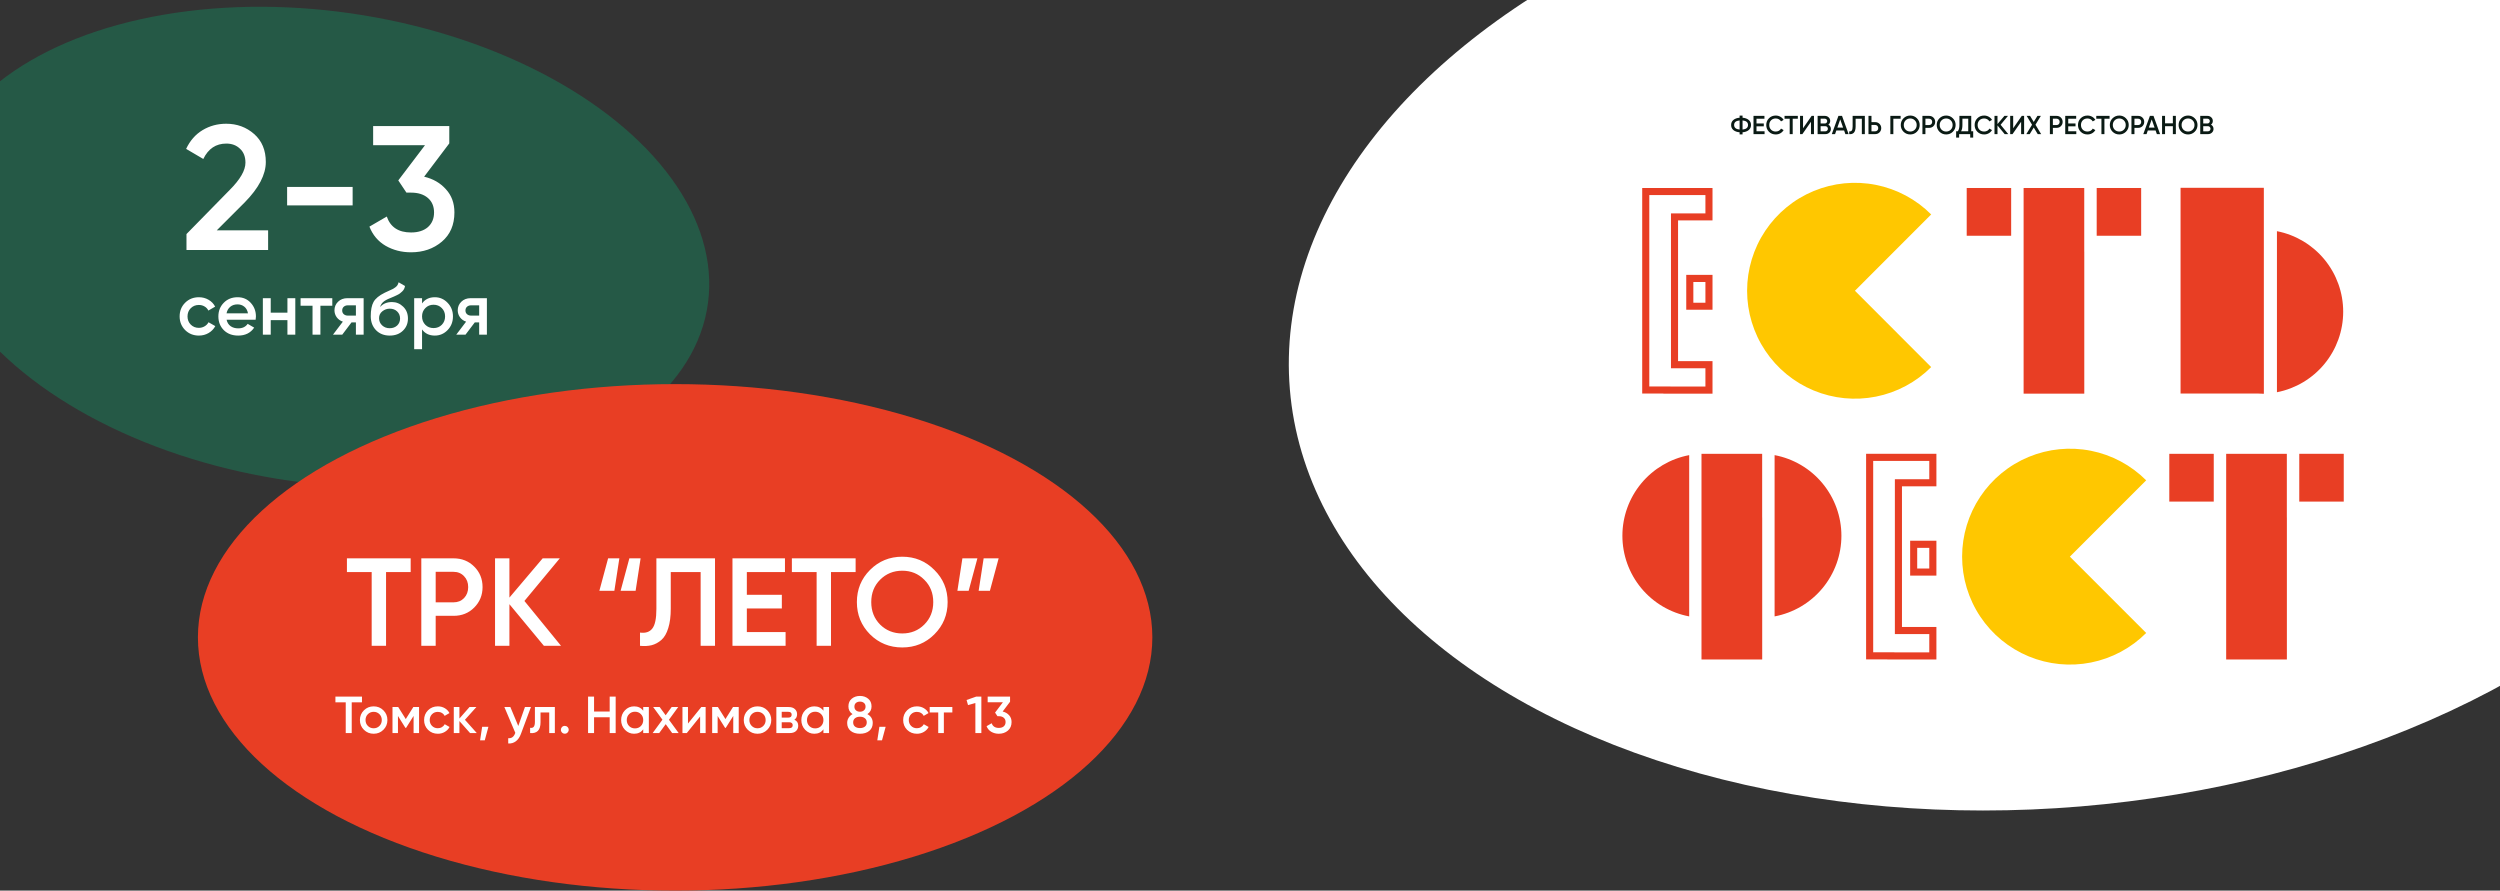<svg width="1920" height="684" viewBox="0 0 1920 684" fill="none" xmlns="http://www.w3.org/2000/svg">
<rect x="0" y="0" width="1920" height="684" fill="#333333" stroke="none"/>
<ellipse cx="301" cy="181" rx="301" ry="181" transform="matrix(0.987 0.162 -0.185 0.983 -17.872 -37)" fill="#255946"/>
<path d="M143.216 192V179.76L176.4 145.896C184.469 137.827 188.504 130.845 188.504 124.952C188.504 120.328 187.099 116.747 184.288 114.208C181.568 111.579 178.077 110.264 173.816 110.264C165.837 110.264 159.944 114.208 156.136 122.096L142.944 114.344C145.936 107.997 150.152 103.192 155.592 99.928C161.032 96.664 167.061 95.032 173.68 95.032C182.021 95.032 189.184 97.661 195.168 102.92C201.152 108.179 204.144 115.341 204.144 124.408C204.144 134.109 198.749 144.445 187.96 155.416L166.472 176.904H205.912V192H143.216ZM220.504 157.728V143.584H270.824V157.728H220.504ZM325.737 135.696C332.627 137.328 338.203 140.547 342.465 145.352C346.817 150.067 348.992 156.005 348.992 163.168C348.992 172.688 345.774 180.168 339.337 185.608C332.899 191.048 325.011 193.768 315.673 193.768C308.419 193.768 301.891 192.091 296.089 188.736C290.377 185.381 286.251 180.485 283.713 174.048L297.041 166.296C299.851 174.456 306.062 178.536 315.673 178.536C321.113 178.536 325.419 177.176 328.593 174.456C331.766 171.645 333.353 167.883 333.353 163.168C333.353 158.453 331.766 154.736 328.593 152.016C325.419 149.296 321.113 147.936 315.673 147.936H312.137L305.881 138.552L326.417 111.488H286.569V96.8H345.049V110.128L325.737 135.696Z" fill="white"/>
<path d="M152.744 257.728C148.525 257.728 144.997 256.309 142.16 253.472C139.36 250.635 137.96 247.144 137.96 243C137.96 238.819 139.36 235.328 142.16 232.528C144.997 229.691 148.525 228.272 152.744 228.272C155.469 228.272 157.952 228.925 160.192 230.232C162.432 231.539 164.112 233.293 165.232 235.496L160.024 238.52C159.389 237.176 158.419 236.131 157.112 235.384C155.843 234.6 154.368 234.208 152.688 234.208C150.224 234.208 148.152 235.048 146.472 236.728C144.829 238.408 144.008 240.499 144.008 243C144.008 245.501 144.829 247.592 146.472 249.272C148.152 250.952 150.224 251.792 152.688 251.792C154.331 251.792 155.805 251.4 157.112 250.616C158.456 249.832 159.464 248.787 160.136 247.48L165.344 250.448C164.149 252.688 162.432 254.461 160.192 255.768C157.952 257.075 155.469 257.728 152.744 257.728ZM174.038 245.576C174.486 247.704 175.513 249.347 177.118 250.504C178.723 251.624 180.683 252.184 182.998 252.184C186.209 252.184 188.617 251.027 190.222 248.712L195.206 251.624C192.443 255.693 188.355 257.728 182.942 257.728C178.387 257.728 174.71 256.347 171.91 253.584C169.11 250.784 167.71 247.256 167.71 243C167.71 238.819 169.091 235.328 171.854 232.528C174.617 229.691 178.163 228.272 182.494 228.272C186.601 228.272 189.961 229.709 192.574 232.584C195.225 235.459 196.55 238.949 196.55 243.056C196.55 243.691 196.475 244.531 196.326 245.576H174.038ZM173.982 240.648H190.446C190.035 238.371 189.083 236.653 187.59 235.496C186.134 234.339 184.417 233.76 182.438 233.76C180.198 233.76 178.331 234.376 176.838 235.608C175.345 236.84 174.393 238.52 173.982 240.648ZM220.744 229H226.792V257H220.744V245.856H207.92V257H201.872V229H207.92V240.144H220.744V229ZM255.201 229V234.824H246.073V257H240.025V234.824H230.841V229H255.201ZM279.27 229V257H273.334V247.592H269.974L262.862 257H255.75L263.31 247.032C261.369 246.397 259.801 245.277 258.606 243.672C257.449 242.067 256.87 240.275 256.87 238.296C256.87 235.72 257.785 233.536 259.614 231.744C261.481 229.915 263.87 229 266.782 229H279.27ZM267.118 242.384H273.334V234.488H267.118C265.886 234.488 264.86 234.843 264.038 235.552C263.217 236.261 262.806 237.232 262.806 238.464C262.806 239.659 263.217 240.611 264.038 241.32C264.86 242.029 265.886 242.384 267.118 242.384ZM299.301 257.728C295.008 257.728 291.499 256.347 288.773 253.584C286.085 250.784 284.741 247.219 284.741 242.888C284.741 238.147 285.451 234.488 286.869 231.912C288.288 229.299 291.163 226.928 295.493 224.8C296.203 224.464 297.248 223.979 298.629 223.344C300.048 222.709 301.019 222.261 301.541 222C302.064 221.701 302.717 221.291 303.501 220.768C304.285 220.208 304.864 219.629 305.237 219.032C305.611 218.397 305.909 217.651 306.133 216.792L311.061 219.648C310.912 220.469 310.669 221.235 310.333 221.944C309.997 222.616 309.512 223.251 308.877 223.848C308.243 224.445 307.683 224.931 307.197 225.304C306.749 225.677 305.984 226.125 304.901 226.648C303.819 227.171 303.016 227.544 302.493 227.768C302.008 227.992 301.075 228.384 299.693 228.944C297.229 229.915 295.419 230.923 294.261 231.968C293.141 232.976 292.357 234.245 291.909 235.776C294.149 233.237 297.192 231.968 301.037 231.968C304.323 231.968 307.179 233.144 309.605 235.496C312.069 237.848 313.301 240.891 313.301 244.624C313.301 248.432 311.995 251.568 309.381 254.032C306.805 256.496 303.445 257.728 299.301 257.728ZM299.245 252.072C301.597 252.072 303.52 251.381 305.013 250C306.507 248.581 307.253 246.789 307.253 244.624C307.253 242.421 306.507 240.611 305.013 239.192C303.557 237.773 301.653 237.064 299.301 237.064C297.211 237.064 295.325 237.736 293.645 239.08C291.965 240.387 291.125 242.141 291.125 244.344C291.125 246.584 291.909 248.432 293.477 249.888C295.045 251.344 296.968 252.072 299.245 252.072ZM333.931 228.272C337.776 228.272 341.061 229.709 343.787 232.584C346.512 235.421 347.875 238.893 347.875 243C347.875 247.144 346.512 250.635 343.787 253.472C341.061 256.309 337.776 257.728 333.931 257.728C329.675 257.728 326.408 256.16 324.131 253.024V268.2H318.083V229H324.131V233.032C326.408 229.859 329.675 228.272 333.931 228.272ZM326.651 249.44C328.331 251.12 330.44 251.96 332.979 251.96C335.517 251.96 337.627 251.12 339.307 249.44C340.987 247.723 341.827 245.576 341.827 243C341.827 240.424 340.987 238.296 339.307 236.616C337.627 234.899 335.517 234.04 332.979 234.04C330.44 234.04 328.331 234.899 326.651 236.616C324.971 238.296 324.131 240.424 324.131 243C324.131 245.576 324.971 247.723 326.651 249.44ZM373.934 229V257H367.998V247.592H364.638L357.526 257H350.414L357.974 247.032C356.033 246.397 354.465 245.277 353.27 243.672C352.113 242.067 351.534 240.275 351.534 238.296C351.534 235.72 352.449 233.536 354.278 231.744C356.145 229.915 358.534 229 361.446 229H373.934ZM361.782 242.384H367.998V234.488H361.782C360.55 234.488 359.524 234.843 358.702 235.552C357.881 236.261 357.47 237.232 357.47 238.464C357.47 239.659 357.881 240.611 358.702 241.32C359.524 242.029 360.55 242.384 361.782 242.384Z" fill="white"/>
<ellipse cx="518.5" cy="489.5" rx="366.5" ry="194.5" fill="#E83E24"/>
<path d="M315.4 428.8V439.36H296.488V496H285.448V439.36H266.44V428.8H315.4ZM348.332 428.8C354.668 428.8 359.948 430.912 364.172 435.136C368.46 439.36 370.604 444.608 370.604 450.88C370.604 457.088 368.46 462.336 364.172 466.624C359.948 470.848 354.668 472.96 348.332 472.96H334.604V496H323.564V428.8H348.332ZM348.332 462.592C351.596 462.592 354.284 461.504 356.396 459.328C358.508 457.088 359.564 454.272 359.564 450.88C359.564 447.488 358.508 444.704 356.396 442.528C354.284 440.288 351.596 439.168 348.332 439.168H334.604V462.592H348.332ZM430.877 496H417.725L391.229 464.032V496H380.189V428.8H391.229V458.944L416.765 428.8H429.917L402.749 461.536L430.877 496ZM460.305 453.76L467.025 428.8H475.665L471.825 453.76H460.305ZM476.625 453.76L483.345 428.8H491.985L488.145 453.76H476.625ZM491.529 496V485.824C495.753 486.4 498.889 485.376 500.937 482.752C503.049 480.128 504.105 475.104 504.105 467.68V428.8H549.129V496H538.089V439.36H515.145V467.488C515.145 473.376 514.505 478.336 513.225 482.368C512.009 486.4 510.249 489.44 507.945 491.488C505.641 493.472 503.145 494.816 500.457 495.52C497.833 496.16 494.857 496.32 491.529 496ZM573.573 485.44H603.333V496H562.533V428.8H602.853V439.36H573.573V456.832H600.453V467.296H573.573V485.44ZM657.119 428.8V439.36H638.207V496H627.167V439.36H608.159V428.8H657.119ZM717.599 487.168C710.879 493.888 702.655 497.248 692.927 497.248C683.199 497.248 674.943 493.888 668.159 487.168C661.439 480.384 658.079 472.128 658.079 462.4C658.079 452.672 661.439 444.448 668.159 437.728C674.943 430.944 683.199 427.552 692.927 427.552C702.655 427.552 710.879 430.944 717.599 437.728C724.383 444.448 727.775 452.672 727.775 462.4C727.775 472.128 724.383 480.384 717.599 487.168ZM675.935 479.68C680.543 484.224 686.207 486.496 692.927 486.496C699.647 486.496 705.279 484.224 709.823 479.68C714.431 475.072 716.735 469.312 716.735 462.4C716.735 455.488 714.431 449.76 709.823 445.216C705.279 440.608 699.647 438.304 692.927 438.304C686.207 438.304 680.543 440.608 675.935 445.216C671.391 449.76 669.119 455.488 669.119 462.4C669.119 469.312 671.391 475.072 675.935 479.68ZM750.636 428.8L743.916 453.76H735.276L739.116 428.8H750.636ZM766.956 428.8L760.236 453.76H751.596L755.436 428.8H766.956Z" fill="white"/>
<path d="M278 535V539.4H270.12V563H265.52V539.4H257.6V535H278ZM286.968 563.52C284.034 563.52 281.541 562.507 279.488 560.48C277.434 558.453 276.408 555.96 276.408 553C276.408 550.04 277.434 547.547 279.488 545.52C281.541 543.493 284.034 542.48 286.968 542.48C289.928 542.48 292.421 543.493 294.448 545.52C296.501 547.547 297.528 550.04 297.528 553C297.528 555.96 296.501 558.453 294.448 560.48C292.421 562.507 289.928 563.52 286.968 563.52ZM282.528 557.52C283.728 558.72 285.208 559.32 286.968 559.32C288.728 559.32 290.208 558.72 291.408 557.52C292.608 556.32 293.208 554.813 293.208 553C293.208 551.187 292.608 549.68 291.408 548.48C290.208 547.28 288.728 546.68 286.968 546.68C285.208 546.68 283.728 547.28 282.528 548.48C281.328 549.68 280.728 551.187 280.728 553C280.728 554.813 281.328 556.32 282.528 557.52ZM321.834 543V563H317.634V549.84L311.874 559H311.354L305.634 549.88V563H301.434V543H305.834L311.634 552.24L317.434 543H321.834ZM336.265 563.52C333.251 563.52 330.731 562.507 328.705 560.48C326.705 558.453 325.705 555.96 325.705 553C325.705 550.013 326.705 547.52 328.705 545.52C330.731 543.493 333.251 542.48 336.265 542.48C338.211 542.48 339.985 542.947 341.585 543.88C343.185 544.813 344.385 546.067 345.185 547.64L341.465 549.8C341.011 548.84 340.318 548.093 339.385 547.56C338.478 547 337.425 546.72 336.225 546.72C334.465 546.72 332.985 547.32 331.785 548.52C330.611 549.72 330.025 551.213 330.025 553C330.025 554.787 330.611 556.28 331.785 557.48C332.985 558.68 334.465 559.28 336.225 559.28C337.398 559.28 338.451 559 339.385 558.44C340.345 557.88 341.065 557.133 341.545 556.2L345.265 558.32C344.411 559.92 343.185 561.187 341.585 562.12C339.985 563.053 338.211 563.52 336.265 563.52ZM366.184 563H361.024L352.824 553.76V563H348.504V543H352.824V551.84L360.584 543H365.864L357.064 552.8L366.184 563ZM375.09 558.2L372.29 568.6H368.69L370.29 558.2H375.09ZM403.156 543H407.756L400.076 563.64C399.143 566.173 397.836 568.067 396.156 569.32C394.476 570.573 392.53 571.133 390.316 571V566.96C391.676 567.04 392.77 566.76 393.596 566.12C394.45 565.507 395.13 564.507 395.636 563.12L395.756 562.84L387.356 543H391.956L398.036 557.56L403.156 543ZM426.127 543V563H421.807V547.16H415.127V554.6C415.127 557.773 414.433 560.027 413.047 561.36C411.66 562.693 409.687 563.24 407.127 563V558.96C408.353 559.173 409.273 558.92 409.887 558.2C410.5 557.48 410.807 556.213 410.807 554.4V543H426.127ZM435.881 562.6C435.294 563.187 434.587 563.48 433.761 563.48C432.934 563.48 432.227 563.187 431.641 562.6C431.054 562.013 430.761 561.307 430.761 560.48C430.761 559.653 431.041 558.947 431.601 558.36C432.187 557.773 432.907 557.48 433.761 557.48C434.587 557.48 435.294 557.773 435.881 558.36C436.467 558.947 436.761 559.653 436.761 560.48C436.761 561.307 436.467 562.013 435.881 562.6ZM468.236 535H472.836V563H468.236V550.88H456.236V563H451.636V535H456.236V546.48H468.236V535ZM493.993 543H498.313V563H493.993V560.12C492.366 562.387 490.033 563.52 486.993 563.52C484.246 563.52 481.899 562.507 479.953 560.48C478.006 558.427 477.033 555.933 477.033 553C477.033 550.04 478.006 547.547 479.953 545.52C481.899 543.493 484.246 542.48 486.993 542.48C490.033 542.48 492.366 543.6 493.993 545.84V543ZM483.153 557.6C484.353 558.8 485.859 559.4 487.673 559.4C489.486 559.4 490.993 558.8 492.193 557.6C493.393 556.373 493.993 554.84 493.993 553C493.993 551.16 493.393 549.64 492.193 548.44C490.993 547.213 489.486 546.6 487.673 546.6C485.859 546.6 484.353 547.213 483.153 548.44C481.953 549.64 481.353 551.16 481.353 553C481.353 554.84 481.953 556.373 483.153 557.6ZM521.228 563H516.228L511.268 556.16L506.268 563H501.228L508.748 552.72L501.628 543H506.628L511.228 549.32L515.828 543H520.868L513.748 552.76L521.228 563ZM538.609 543H541.929V563H537.689V550.28L527.449 563H524.129V543H528.369V555.68L538.609 543ZM567.342 543V563H563.142V549.84L557.382 559H556.862L551.142 549.88V563H546.942V543H551.342L557.142 552.24L562.942 543H567.342ZM581.773 563.52C578.839 563.52 576.346 562.507 574.293 560.48C572.239 558.453 571.213 555.96 571.213 553C571.213 550.04 572.239 547.547 574.293 545.52C576.346 543.493 578.839 542.48 581.773 542.48C584.733 542.48 587.226 543.493 589.253 545.52C591.306 547.547 592.333 550.04 592.333 553C592.333 555.96 591.306 558.453 589.253 560.48C587.226 562.507 584.733 563.52 581.773 563.52ZM577.333 557.52C578.533 558.72 580.013 559.32 581.773 559.32C583.533 559.32 585.013 558.72 586.213 557.52C587.413 556.32 588.013 554.813 588.013 553C588.013 551.187 587.413 549.68 586.213 548.48C585.013 547.28 583.533 546.68 581.773 546.68C580.013 546.68 578.533 547.28 577.333 548.48C576.133 549.68 575.533 551.187 575.533 553C575.533 554.813 576.133 556.32 577.333 557.52ZM610.079 552.72C612.052 553.627 613.039 555.16 613.039 557.32C613.039 559 612.465 560.373 611.319 561.44C610.199 562.48 608.585 563 606.479 563H596.239V543H605.679C607.732 543 609.319 543.52 610.439 544.56C611.585 545.573 612.159 546.893 612.159 548.52C612.159 550.413 611.465 551.813 610.079 552.72ZM605.359 546.68H600.359V551.12H605.359C607.119 551.12 607.999 550.373 607.999 548.88C607.999 547.413 607.119 546.68 605.359 546.68ZM606.079 559.24C607.892 559.24 608.799 558.453 608.799 556.88C608.799 556.187 608.559 555.653 608.079 555.28C607.599 554.88 606.932 554.68 606.079 554.68H600.359V559.24H606.079ZM632.391 543H636.711V563H632.391V560.12C630.765 562.387 628.431 563.52 625.391 563.52C622.645 563.52 620.298 562.507 618.351 560.48C616.405 558.427 615.431 555.933 615.431 553C615.431 550.04 616.405 547.547 618.351 545.52C620.298 543.493 622.645 542.48 625.391 542.48C628.431 542.48 630.765 543.6 632.391 545.84V543ZM621.551 557.6C622.751 558.8 624.258 559.4 626.071 559.4C627.885 559.4 629.391 558.8 630.591 557.6C631.791 556.373 632.391 554.84 632.391 553C632.391 551.16 631.791 549.64 630.591 548.44C629.391 547.213 627.885 546.6 626.071 546.6C624.258 546.6 622.751 547.213 621.551 548.44C620.351 549.64 619.751 551.16 619.751 553C619.751 554.84 620.351 556.373 621.551 557.6ZM666.147 548.44C668.893 549.96 670.267 552.227 670.267 555.24C670.267 557.8 669.373 559.827 667.587 561.32C665.8 562.787 663.427 563.52 660.467 563.52C657.507 563.52 655.12 562.787 653.307 561.32C651.52 559.827 650.627 557.8 650.627 555.24C650.627 553.8 650.987 552.493 651.707 551.32C652.427 550.12 653.44 549.16 654.747 548.44C652.64 547.053 651.587 545.08 651.587 542.52C651.587 539.96 652.44 537.987 654.147 536.6C655.853 535.187 657.96 534.48 660.467 534.48C662.947 534.48 665.04 535.187 666.747 536.6C668.48 537.987 669.347 539.96 669.347 542.52C669.347 545.08 668.28 547.053 666.147 548.44ZM660.467 538.84C659.213 538.84 658.187 539.173 657.387 539.84C656.587 540.507 656.187 541.467 656.187 542.72C656.187 543.92 656.587 544.867 657.387 545.56C658.213 546.253 659.24 546.6 660.467 546.6C661.667 546.6 662.68 546.253 663.507 545.56C664.333 544.867 664.747 543.92 664.747 542.72C664.747 541.467 664.333 540.507 663.507 539.84C662.707 539.173 661.693 538.84 660.467 538.84ZM660.467 559.16C662.013 559.16 663.267 558.787 664.227 558.04C665.187 557.267 665.667 556.187 665.667 554.8C665.667 553.413 665.187 552.347 664.227 551.6C663.267 550.827 662.013 550.44 660.467 550.44C658.893 550.44 657.627 550.827 656.667 551.6C655.707 552.347 655.227 553.413 655.227 554.8C655.227 556.187 655.707 557.267 656.667 558.04C657.627 558.787 658.893 559.16 660.467 559.16ZM680.168 558.2L677.368 568.6H673.768L675.368 558.2H680.168ZM704.194 563.52C701.181 563.52 698.661 562.507 696.634 560.48C694.634 558.453 693.634 555.96 693.634 553C693.634 550.013 694.634 547.52 696.634 545.52C698.661 543.493 701.181 542.48 704.194 542.48C706.141 542.48 707.914 542.947 709.514 543.88C711.114 544.813 712.314 546.067 713.114 547.64L709.394 549.8C708.941 548.84 708.248 548.093 707.314 547.56C706.408 547 705.354 546.72 704.154 546.72C702.394 546.72 700.914 547.32 699.714 548.52C698.541 549.72 697.954 551.213 697.954 553C697.954 554.787 698.541 556.28 699.714 557.48C700.914 558.68 702.394 559.28 704.154 559.28C705.328 559.28 706.381 559 707.314 558.44C708.274 557.88 708.994 557.133 709.474 556.2L713.194 558.32C712.341 559.92 711.114 561.187 709.514 562.12C707.914 563.053 706.141 563.52 704.194 563.52ZM731.402 543V547.16H724.882V563H720.562V547.16H714.002V543H731.402ZM749.685 535H753.685V563H749.085V539.92L743.445 541.52L742.325 537.6L749.685 535ZM770.048 546.44C772.074 546.92 773.714 547.867 774.968 549.28C776.248 550.667 776.887 552.413 776.887 554.52C776.887 557.32 775.941 559.52 774.048 561.12C772.154 562.72 769.834 563.52 767.088 563.52C764.954 563.52 763.034 563.027 761.328 562.04C759.648 561.053 758.434 559.613 757.688 557.72L761.608 555.44C762.434 557.84 764.261 559.04 767.088 559.04C768.688 559.04 769.954 558.64 770.888 557.84C771.821 557.013 772.288 555.907 772.288 554.52C772.288 553.133 771.821 552.04 770.888 551.24C769.954 550.44 768.688 550.04 767.088 550.04H766.048L764.208 547.28L770.248 539.32H758.528V535H775.728V538.92L770.048 546.44Z" fill="white"/>
<ellipse cx="1567.05" cy="251.149" rx="578.421" ry="369.484" transform="rotate(-4.754 1567.05 251.149)" fill="white"/>
<path d="M1343 92.12C1344.19 93.093 1344.78 94.387 1344.78 96C1344.78 97.613 1344.19 98.913 1343 99.9C1341.83 100.873 1340.25 101.44 1338.28 101.6V103.2H1336.02V101.6C1334.03 101.44 1332.45 100.873 1331.26 99.9C1330.09 98.913 1329.5 97.613 1329.5 96C1329.5 94.387 1330.09 93.093 1331.26 92.12C1332.45 91.133 1334.03 90.56 1336.02 90.4V88.8H1338.28V90.4C1340.25 90.56 1341.83 91.133 1343 92.12ZM1331.8 96C1331.8 97.04 1332.16 97.853 1332.88 98.44C1333.61 99.027 1334.66 99.38 1336.02 99.5V92.5C1333.21 92.753 1331.8 93.92 1331.8 96ZM1338.28 99.5C1341.08 99.22 1342.48 98.053 1342.48 96C1342.48 93.92 1341.08 92.753 1338.28 92.5V99.5ZM1348.99 100.8H1355.19V103H1346.69V89H1355.09V91.2H1348.99V94.84H1354.59V97.02H1348.99V100.8ZM1363.8 103.26C1361.69 103.26 1359.94 102.567 1358.56 101.18C1357.17 99.78 1356.48 98.053 1356.48 96C1356.48 93.947 1357.17 92.227 1358.56 90.84C1359.94 89.44 1361.69 88.74 1363.8 88.74C1365.06 88.74 1366.23 89.04 1367.3 89.64C1368.38 90.24 1369.22 91.053 1369.82 92.08L1367.82 93.24C1367.44 92.547 1366.9 92 1366.18 91.6C1365.47 91.187 1364.68 90.98 1363.8 90.98C1362.3 90.98 1361.09 91.453 1360.16 92.4C1359.24 93.347 1358.78 94.547 1358.78 96C1358.78 97.453 1359.24 98.653 1360.16 99.6C1361.09 100.547 1362.3 101.02 1363.8 101.02C1364.68 101.02 1365.48 100.82 1366.2 100.42C1366.92 100.007 1367.46 99.453 1367.82 98.76L1369.82 99.9C1369.23 100.927 1368.4 101.747 1367.32 102.36C1366.25 102.96 1365.08 103.26 1363.8 103.26ZM1380.73 89V91.2H1376.79V103H1374.49V91.2H1370.53V89H1380.73ZM1390.83 103V93.5L1384.23 103H1382.43V89H1384.73V98.5L1391.33 89H1393.13V103H1390.83ZM1404.17 95.74C1404.78 96.06 1405.26 96.5 1405.61 97.06C1405.95 97.62 1406.13 98.267 1406.13 99C1406.13 100.147 1405.72 101.1 1404.91 101.86C1404.09 102.62 1403.1 103 1401.93 103H1395.93V89H1401.49C1402.63 89 1403.6 89.373 1404.39 90.12C1405.19 90.853 1405.59 91.773 1405.59 92.88C1405.59 94.093 1405.11 95.047 1404.17 95.74ZM1401.49 91.16H1398.23V94.84H1401.49C1401.99 94.84 1402.42 94.667 1402.77 94.32C1403.11 93.96 1403.29 93.52 1403.29 93C1403.29 92.48 1403.11 92.047 1402.77 91.7C1402.42 91.34 1401.99 91.16 1401.49 91.16ZM1401.93 100.84C1402.46 100.84 1402.91 100.653 1403.27 100.28C1403.64 99.893 1403.83 99.427 1403.83 98.88C1403.83 98.333 1403.64 97.873 1403.27 97.5C1402.91 97.113 1402.46 96.92 1401.93 96.92H1398.23V100.84H1401.93ZM1417.25 103L1416.27 100.18H1410.31L1409.33 103H1406.83L1411.91 89H1414.67L1419.73 103H1417.25ZM1411.07 98.02H1415.51L1413.29 91.7L1411.07 98.02ZM1420.2 103V100.88C1421.08 101 1421.73 100.787 1422.16 100.24C1422.6 99.693 1422.82 98.647 1422.82 97.1V89H1432.2V103H1429.9V91.2H1425.12V97.06C1425.12 98.287 1424.98 99.32 1424.72 100.16C1424.46 101 1424.1 101.633 1423.62 102.06C1423.14 102.473 1422.62 102.753 1422.06 102.9C1421.51 103.033 1420.89 103.067 1420.2 103ZM1440.15 93.8C1441.47 93.8 1442.57 94.247 1443.45 95.14C1444.34 96.02 1444.79 97.107 1444.79 98.4C1444.79 99.707 1444.34 100.8 1443.45 101.68C1442.57 102.56 1441.47 103 1440.15 103H1434.99V89H1437.29V93.8H1440.15ZM1440.15 100.84C1440.83 100.84 1441.39 100.613 1441.83 100.16C1442.27 99.693 1442.49 99.107 1442.49 98.4C1442.49 97.693 1442.27 97.113 1441.83 96.66C1441.39 96.193 1440.83 95.96 1440.15 95.96H1437.29V100.84H1440.15ZM1459.69 89V91.2H1454.09V103H1451.79V89H1459.69ZM1472.2 101.16C1470.8 102.56 1469.08 103.26 1467.06 103.26C1465.03 103.26 1463.31 102.56 1461.9 101.16C1460.5 99.747 1459.8 98.027 1459.8 96C1459.8 93.973 1460.5 92.26 1461.9 90.86C1463.31 89.447 1465.03 88.74 1467.06 88.74C1469.08 88.74 1470.8 89.447 1472.2 90.86C1473.61 92.26 1474.32 93.973 1474.32 96C1474.32 98.027 1473.61 99.747 1472.2 101.16ZM1463.52 99.6C1464.48 100.547 1465.66 101.02 1467.06 101.02C1468.46 101.02 1469.63 100.547 1470.58 99.6C1471.54 98.64 1472.02 97.44 1472.02 96C1472.02 94.56 1471.54 93.367 1470.58 92.42C1469.63 91.46 1468.46 90.98 1467.06 90.98C1465.66 90.98 1464.48 91.46 1463.52 92.42C1462.57 93.367 1462.1 94.56 1462.1 96C1462.1 97.44 1462.57 98.64 1463.52 99.6ZM1481.58 89C1482.9 89 1484 89.44 1484.88 90.32C1485.77 91.2 1486.22 92.293 1486.22 93.6C1486.22 94.893 1485.77 95.987 1484.88 96.88C1484 97.76 1482.9 98.2 1481.58 98.2H1478.72V103H1476.42V89H1481.58ZM1481.58 96.04C1482.26 96.04 1482.82 95.813 1483.26 95.36C1483.7 94.893 1483.92 94.307 1483.92 93.6C1483.92 92.893 1483.7 92.313 1483.26 91.86C1482.82 91.393 1482.26 91.16 1481.58 91.16H1478.72V96.04H1481.58ZM1499.8 101.16C1498.4 102.56 1496.68 103.26 1494.66 103.26C1492.63 103.26 1490.91 102.56 1489.5 101.16C1488.1 99.747 1487.4 98.027 1487.4 96C1487.4 93.973 1488.1 92.26 1489.5 90.86C1490.91 89.447 1492.63 88.74 1494.66 88.74C1496.68 88.74 1498.4 89.447 1499.8 90.86C1501.21 92.26 1501.92 93.973 1501.92 96C1501.92 98.027 1501.21 99.747 1499.8 101.16ZM1491.12 99.6C1492.08 100.547 1493.26 101.02 1494.66 101.02C1496.06 101.02 1497.23 100.547 1498.18 99.6C1499.14 98.64 1499.62 97.44 1499.62 96C1499.62 94.56 1499.14 93.367 1498.18 92.42C1497.23 91.46 1496.06 90.98 1494.66 90.98C1493.26 90.98 1492.08 91.46 1491.12 92.42C1490.17 93.367 1489.7 94.56 1489.7 96C1489.7 97.44 1490.17 98.64 1491.12 99.6ZM1513.91 100.8H1515.41V105.68H1513.11V103H1504.61V105.68H1502.31V100.8H1503.61C1504.42 99.733 1504.83 98.127 1504.83 95.98V89H1513.91V100.8ZM1506.13 100.8H1511.61V91.16H1507.13V96.02C1507.13 98.1 1506.79 99.693 1506.13 100.8ZM1523.84 103.26C1521.73 103.26 1519.98 102.567 1518.6 101.18C1517.21 99.78 1516.52 98.053 1516.52 96C1516.52 93.947 1517.21 92.227 1518.6 90.84C1519.98 89.44 1521.73 88.74 1523.84 88.74C1525.1 88.74 1526.27 89.04 1527.34 89.64C1528.42 90.24 1529.26 91.053 1529.86 92.08L1527.86 93.24C1527.48 92.547 1526.94 92 1526.22 91.6C1525.51 91.187 1524.72 90.98 1523.84 90.98C1522.34 90.98 1521.13 91.453 1520.2 92.4C1519.28 93.347 1518.82 94.547 1518.82 96C1518.82 97.453 1519.28 98.653 1520.2 99.6C1521.13 100.547 1522.34 101.02 1523.84 101.02C1524.72 101.02 1525.52 100.82 1526.24 100.42C1526.96 100.007 1527.5 99.453 1527.86 98.76L1529.86 99.9C1529.27 100.927 1528.44 101.747 1527.36 102.36C1526.29 102.96 1525.12 103.26 1523.84 103.26ZM1542.33 103H1539.59L1534.07 96.34V103H1531.77V89H1534.07V95.28L1539.39 89H1542.13L1536.47 95.82L1542.33 103ZM1552.22 103V93.5L1545.62 103H1543.82V89H1546.12V98.5L1552.72 89H1554.52V103H1552.22ZM1567.61 103H1564.99L1561.91 97.94L1558.83 103H1556.21L1560.61 95.8L1556.47 89H1559.07L1561.91 93.66L1564.75 89H1567.37L1563.23 95.8L1567.61 103ZM1579.47 89C1580.79 89 1581.89 89.44 1582.77 90.32C1583.66 91.2 1584.11 92.293 1584.11 93.6C1584.11 94.893 1583.66 95.987 1582.77 96.88C1581.89 97.76 1580.79 98.2 1579.47 98.2H1576.61V103H1574.31V89H1579.47ZM1579.47 96.04C1580.15 96.04 1580.71 95.813 1581.15 95.36C1581.59 94.893 1581.81 94.307 1581.81 93.6C1581.81 92.893 1581.59 92.313 1581.15 91.86C1580.71 91.393 1580.15 91.16 1579.47 91.16H1576.61V96.04H1579.47ZM1588.4 100.8H1594.6V103H1586.1V89H1594.5V91.2H1588.4V94.84H1594V97.02H1588.4V100.8ZM1603.21 103.26C1601.1 103.26 1599.36 102.567 1597.97 101.18C1596.58 99.78 1595.89 98.053 1595.89 96C1595.89 93.947 1596.58 92.227 1597.97 90.84C1599.36 89.44 1601.1 88.74 1603.21 88.74C1604.48 88.74 1605.64 89.04 1606.71 89.64C1607.79 90.24 1608.63 91.053 1609.23 92.08L1607.23 93.24C1606.86 92.547 1606.31 92 1605.59 91.6C1604.88 91.187 1604.09 90.98 1603.21 90.98C1601.72 90.98 1600.5 91.453 1599.57 92.4C1598.65 93.347 1598.19 94.547 1598.19 96C1598.19 97.453 1598.65 98.653 1599.57 99.6C1600.5 100.547 1601.72 101.02 1603.21 101.02C1604.09 101.02 1604.89 100.82 1605.61 100.42C1606.33 100.007 1606.87 99.453 1607.23 98.76L1609.23 99.9C1608.64 100.927 1607.81 101.747 1606.73 102.36C1605.66 102.96 1604.49 103.26 1603.21 103.26ZM1620.14 89V91.2H1616.2V103H1613.9V91.2H1609.94V89H1620.14ZM1632.74 101.16C1631.34 102.56 1629.63 103.26 1627.6 103.26C1625.58 103.26 1623.86 102.56 1622.44 101.16C1621.04 99.747 1620.34 98.027 1620.34 96C1620.34 93.973 1621.04 92.26 1622.44 90.86C1623.86 89.447 1625.58 88.74 1627.6 88.74C1629.63 88.74 1631.34 89.447 1632.74 90.86C1634.16 92.26 1634.86 93.973 1634.86 96C1634.86 98.027 1634.16 99.747 1632.74 101.16ZM1624.06 99.6C1625.02 100.547 1626.2 101.02 1627.6 101.02C1629 101.02 1630.18 100.547 1631.12 99.6C1632.08 98.64 1632.56 97.44 1632.56 96C1632.56 94.56 1632.08 93.367 1631.12 92.42C1630.18 91.46 1629 90.98 1627.6 90.98C1626.2 90.98 1625.02 91.46 1624.06 92.42C1623.12 93.367 1622.64 94.56 1622.64 96C1622.64 97.44 1623.12 98.64 1624.06 99.6ZM1642.12 89C1643.44 89 1644.54 89.44 1645.42 90.32C1646.32 91.2 1646.76 92.293 1646.76 93.6C1646.76 94.893 1646.32 95.987 1645.42 96.88C1644.54 97.76 1643.44 98.2 1642.12 98.2H1639.26V103H1636.96V89H1642.12ZM1642.12 96.04C1642.8 96.04 1643.36 95.813 1643.8 95.36C1644.24 94.893 1644.46 94.307 1644.46 93.6C1644.46 92.893 1644.24 92.313 1643.8 91.86C1643.36 91.393 1642.8 91.16 1642.12 91.16H1639.26V96.04H1642.12ZM1656.47 103L1655.49 100.18H1649.53L1648.55 103H1646.05L1651.13 89H1653.89L1658.95 103H1656.47ZM1650.29 98.02H1654.73L1652.51 91.7L1650.29 98.02ZM1668.76 89H1671.06V103H1668.76V96.94H1662.76V103H1660.46V89H1662.76V94.74H1668.76V89ZM1685.56 101.16C1684.16 102.56 1682.44 103.26 1680.42 103.26C1678.39 103.26 1676.67 102.56 1675.26 101.16C1673.86 99.747 1673.16 98.027 1673.16 96C1673.16 93.973 1673.86 92.26 1675.26 90.86C1676.67 89.447 1678.39 88.74 1680.42 88.74C1682.44 88.74 1684.16 89.447 1685.56 90.86C1686.97 92.26 1687.68 93.973 1687.68 96C1687.68 98.027 1686.97 99.747 1685.56 101.16ZM1676.88 99.6C1677.84 100.547 1679.02 101.02 1680.42 101.02C1681.82 101.02 1682.99 100.547 1683.94 99.6C1684.9 98.64 1685.38 97.44 1685.38 96C1685.38 94.56 1684.9 93.367 1683.94 92.42C1682.99 91.46 1681.82 90.98 1680.42 90.98C1679.02 90.98 1677.84 91.46 1676.88 92.42C1675.93 93.367 1675.46 94.56 1675.46 96C1675.46 97.44 1675.93 98.64 1676.88 99.6ZM1698.02 95.74C1698.63 96.06 1699.11 96.5 1699.46 97.06C1699.8 97.62 1699.98 98.267 1699.98 99C1699.98 100.147 1699.57 101.1 1698.76 101.86C1697.94 102.62 1696.95 103 1695.78 103H1689.78V89H1695.34C1696.48 89 1697.45 89.373 1698.24 90.12C1699.04 90.853 1699.44 91.773 1699.44 92.88C1699.44 94.093 1698.96 95.047 1698.02 95.74ZM1695.34 91.16H1692.08V94.84H1695.34C1695.84 94.84 1696.27 94.667 1696.62 94.32C1696.96 93.96 1697.14 93.52 1697.14 93C1697.14 92.48 1696.96 92.047 1696.62 91.7C1696.27 91.34 1695.84 91.16 1695.34 91.16ZM1695.78 100.84C1696.31 100.84 1696.76 100.653 1697.12 100.28C1697.49 99.893 1697.68 99.427 1697.68 98.88C1697.68 98.333 1697.49 97.873 1697.12 97.5C1696.76 97.113 1696.31 96.92 1695.78 96.92H1692.08V100.84H1695.78Z" fill="#0A1A14"/>
<g clip-path="url(#clip0_1183_776)">
<path d="M1483.14 164.681C1471.56 153.088 1456.8 145.193 1440.74 141.995C1424.67 138.797 1408.02 140.439 1392.89 146.713C1377.76 152.988 1364.83 163.613 1355.73 177.246C1346.63 190.878 1341.77 206.905 1341.77 223.301C1341.77 239.697 1346.63 255.724 1355.73 269.357C1364.83 282.989 1377.76 293.614 1392.89 299.889C1408.02 306.164 1424.67 307.806 1440.74 304.607C1456.8 301.409 1471.56 293.514 1483.14 281.921L1424.59 223.294L1483.14 164.681Z" fill="#FFC700"/>
<path d="M1738.63 144.24H1674.67V302.225H1733.85C1735.43 302.335 1737.03 302.417 1738.65 302.417L1738.63 144.24Z" fill="#E83E24"/>
<path d="M1748.69 177.542V301.24C1763.02 298.437 1775.93 290.735 1785.21 279.452C1794.5 268.169 1799.57 254.007 1799.57 239.391C1799.57 224.775 1794.5 210.613 1785.21 199.33C1775.93 188.047 1763.02 180.345 1748.69 177.542Z" fill="#E83E24"/>
<path d="M1544.57 144.377H1510.43V181.058H1544.57V144.377Z" fill="#E83E24"/>
<path d="M1600.7 193.235V144.377H1554.13V302.321H1600.73V193.235H1600.7Z" fill="#E83E24"/>
<path d="M1644.41 144.377H1610.26V181.058H1644.41V144.377Z" fill="#E83E24"/>
<path d="M1297.3 349.537C1282.88 352.255 1269.86 359.931 1260.49 371.24C1251.13 382.548 1246 396.777 1246 411.468C1246 426.159 1251.13 440.389 1260.49 451.697C1269.86 463.005 1282.88 470.682 1297.3 473.4V349.537Z" fill="#E83E24"/>
<path d="M1362.89 349.537V473.4C1377.32 470.682 1390.34 463.005 1399.7 451.697C1409.07 440.389 1414.2 426.159 1414.2 411.468C1414.2 396.777 1409.07 382.548 1399.7 371.24C1390.34 359.931 1377.32 352.255 1362.89 349.537Z" fill="#E83E24"/>
<path d="M1309.76 216.59V232.475H1300.49V216.59H1309.76ZM1315.22 211.117H1295.04V237.893H1315.21V211.199L1315.22 211.117Z" fill="#E83E24"/>
<path d="M1309.76 149.836V163.887H1283.31V282.811H1309.76V296.876H1282.93V296.807H1266.66V149.836H1309.76ZM1315.22 144.363H1261.21V302.253H1277.47V302.321H1315.21V277.365H1288.75V169.278H1315.21V144.377L1315.22 144.363Z" fill="#E83E24"/>
<path d="M1648.27 368.883C1636.68 357.29 1621.93 349.396 1605.87 346.197C1589.8 342.999 1573.15 344.641 1558.02 350.916C1542.89 357.19 1529.96 367.816 1520.86 381.448C1511.76 395.081 1506.9 411.108 1506.9 427.504C1506.9 443.899 1511.76 459.927 1520.86 473.559C1529.96 487.192 1542.89 497.817 1558.02 504.091C1573.15 510.366 1589.8 512.008 1605.87 508.81C1621.93 505.612 1636.68 497.717 1648.27 486.124L1589.66 427.51L1648.27 368.883Z" fill="#FFC700"/>
<path d="M1353.34 397.397V348.538H1306.75V506.482H1353.37V397.397H1353.34Z" fill="#E83E24"/>
<path d="M1481.69 420.752V436.623H1472.41V420.752H1481.69ZM1487.16 415.279H1467V442.068H1487.16V415.279Z" fill="#E83E24"/>
<path d="M1481.69 353.984V368.049H1455.26V486.972H1481.69V501.023H1454.87V500.955H1438.61V353.984H1481.69ZM1487.16 348.511H1433.17V506.414H1449.43V506.482H1487.16V481.513H1460.71V373.494H1487.16V348.511Z" fill="#E83E24"/>
<path d="M1700.16 348.538H1666.02V385.22H1700.16V348.538Z" fill="#E83E24"/>
<path d="M1756.29 397.397V348.538H1709.7V506.482H1756.32V397.397H1756.29Z" fill="#E83E24"/>
<path d="M1800 348.538H1765.84V385.22H1800V348.538Z" fill="#E83E24"/>
</g>
<defs>
<clipPath id="clip0_1183_776">
<rect width="554" height="370" fill="white" transform="translate(1246 140)"/>
</clipPath>
</defs>
</svg>
